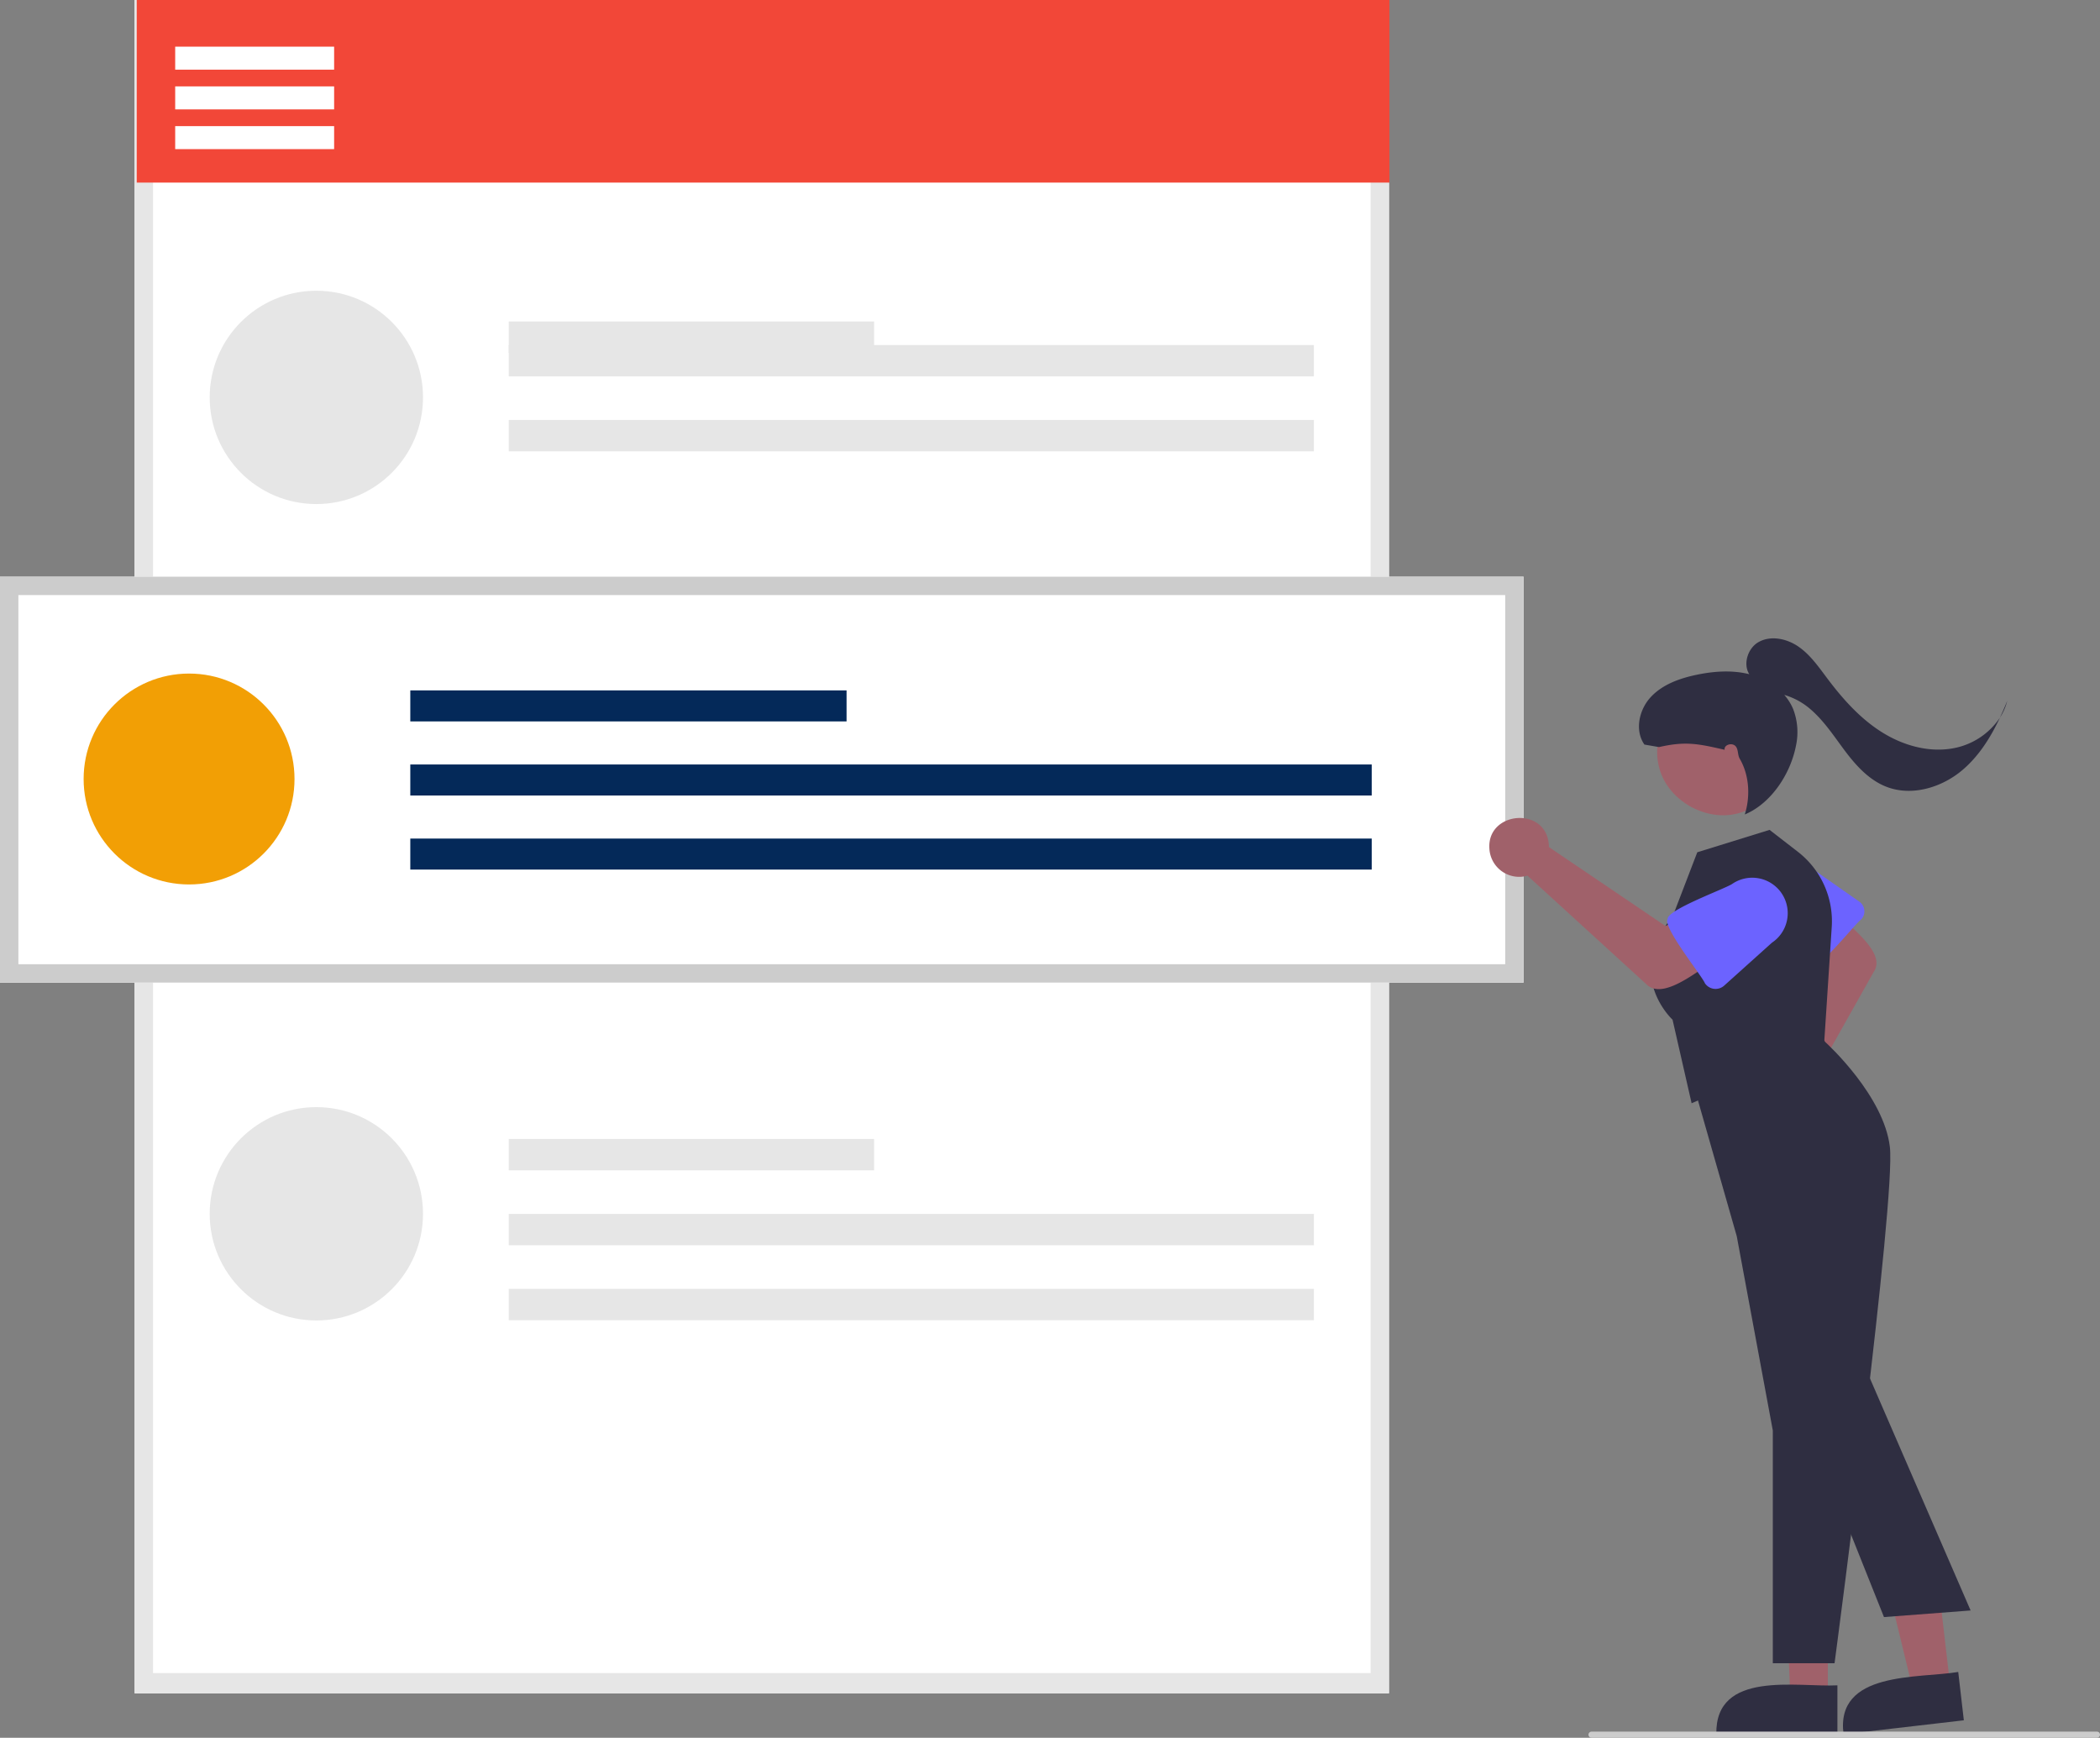 <svg xmlns="http://www.w3.org/2000/svg" width="685.626" height="567.344" viewBox="0 0 685.626 567.344">
  <rect x="0" y="0" width="685.626" height="567.344" fill="#808080" stroke="none"/>
  <g id="Group_1" data-name="Group 1" transform="translate(0)">
    <path id="Path_1" data-name="Path 1" d="M710.665,717.831H301.142V165H710.665Z" transform="translate(-257.187 -165)" fill="#fff"/>
    <path id="Path_2" data-name="Path 2" d="M710.665,717.831H301.142V165H710.665Zm-403.523-6.6H704.665V171.6H307.142Z" transform="translate(-257.187 -165)" fill="#e6e6e6"/>
    <rect id="Rectangle_2" data-name="Rectangle 2" width="409" height="59.612" transform="translate(44.645)" fill="#f24738"/>
    <circle id="Ellipse_1" data-name="Ellipse 1" cx="34.822" cy="34.822" r="34.822" transform="translate(68.462 94.918)" fill="#e6e6e6"/>
    <rect id="Rectangle_3" data-name="Rectangle 3" width="119.281" height="10.242" transform="translate(166.1 104.96)" fill="#e6e6e6"/>
    <rect id="Rectangle_4" data-name="Rectangle 4" width="262.871" height="10.242" transform="translate(166.1 112.643)" fill="#e6e6e6"/>
    <rect id="Rectangle_5" data-name="Rectangle 5" width="262.871" height="10.242" transform="translate(166.1 137.107)" fill="#e6e6e6"/>
    <circle id="Ellipse_2" data-name="Ellipse 2" cx="34.822" cy="34.822" r="34.822" transform="translate(68.462 361.459)" fill="#e6e6e6"/>
    <rect id="Rectangle_6" data-name="Rectangle 6" width="119.281" height="10.242" transform="translate(166.1 371.856)" fill="#e6e6e6"/>
    <rect id="Rectangle_7" data-name="Rectangle 7" width="262.871" height="10.242" transform="translate(166.1 396.321)" fill="#e6e6e6"/>
    <rect id="Rectangle_8" data-name="Rectangle 8" width="262.871" height="10.242" transform="translate(166.1 420.784)" fill="#e6e6e6"/>
    <rect id="Rectangle_9" data-name="Rectangle 9" width="51.891" height="7.511" transform="translate(57.197 15.232)" fill="#fff"/>
    <rect id="Rectangle_10" data-name="Rectangle 10" width="51.891" height="7.511" transform="translate(57.197 28.204)" fill="#fff"/>
    <rect id="Rectangle_11" data-name="Rectangle 11" width="51.891" height="7.511" transform="translate(57.197 41.177)" fill="#fff"/>
    <path id="Path_3" data-name="Path 3" d="M754.62,486.958H257.187V354.432H754.62Z" transform="translate(-257.187 -166.15)" fill="#fff"/>
    <path id="Path_4" data-name="Path 4" d="M754.62,486.958H257.187V354.432H754.62Zm-491.433-6H748.62V360.432H263.187Z" transform="translate(-257.187 -166.15)" fill="#ccc"/>
    <circle id="Ellipse_3" data-name="Ellipse 3" cx="34.427" cy="34.427" r="34.427" transform="translate(27.302 219.905)" fill="#f29f05"/>
    <rect id="Rectangle_12" data-name="Rectangle 12" width="142.435" height="10.126" transform="translate(133.959 225.403)" fill="#042959"/>
    <rect id="Rectangle_13" data-name="Rectangle 13" width="313.896" height="10.126" transform="translate(133.959 249.588)" fill="#042959"/>
    <rect id="Rectangle_14" data-name="Rectangle 14" width="313.896" height="10.126" transform="translate(133.959 273.775)" fill="#042959"/>
    <path id="Path_5" data-name="Path 5" d="M834.2,521.891a8.972,8.972,0,0,1,1.35-.419l15.188-39.462-6.445-8,10.8-11.3c3.12,4.592,18.556,14.268,13.859,21.167L845.378,525.81a8.959,8.959,0,0,1-5.393,13C829.463,541.96,823.959,525.77,834.2,521.891Z" transform="translate(-257.187 -166.602)" fill="#a0616a"/>
    <path id="Path_6" data-name="Path 6" d="M848.571,481.842c-2.724.786-13.015-15.215-14.734-16.607a10.656,10.656,0,0,1,14.6-15.523l15.827,11.078a3.861,3.861,0,0,1,.586,5.78C862.959,467.858,851.261,482.824,848.571,481.842Z" transform="translate(-257.187 -166.399)" fill="#6c63ff"/>
    <path id="Path_7" data-name="Path 7" d="M596.767,556.889h-12.26L582.675,509.6h14.094Z" transform="translate(0 -2.656)" fill="#a0616a"/>
    <path id="Path_8" data-name="Path 8" d="M857.081,733.773l-39.531,0c-.37-20.924,26.371-15.219,39.531-15.885Z" transform="translate(-257.187 -167.656)" fill="#2f2e41"/>
    <path id="Path_9" data-name="Path 9" d="M636.7,552.853l-12.178,1.412-11.244-46.3,17.974-2.085Z" transform="translate(0 -2.656)" fill="#a0616a"/>
    <path id="Path_10" data-name="Path 10" d="M898.359,729.3l-39.268,4.555c-2.78-20.742,24.441-18.157,37.437-20.336Z" transform="translate(-257.187 -167.656)" fill="#2f2e41"/>
    <path id="Path_11" data-name="Path 11" d="M856.148,710.663H835.989v-75.98l-11.771-63.429-16.1-56.357,37.778-18.378,7.2,11.319c1.114,1.016,19.164,17.717,21.111,34.267,1.984,16.868-17.184,161.956-18,168.124Z" transform="translate(-257.187 -167.656)" fill="#2f2e41"/>
    <path id="Path_12" data-name="Path 12" d="M809.479,526.7l-6.224-27.279c-1.459-1.4-15.273-15.564.017-33.659l8.057-21.006,23.6-7.312,9.229,7.145a28.665,28.665,0,0,1,11.07,24.565l-2.52,38.594Z" transform="translate(-257.187 -166.505)" fill="#2f2e41"/>
    <path id="Path_13" data-name="Path 13" d="M829.689,392.2c24.323,13.841,4.355,50.36-20.422,37.356C784.945,415.713,804.913,379.194,829.689,392.2Z" transform="translate(-257.187 -166.131)" fill="#a0616a"/>
    <path id="Path_14" data-name="Path 14" d="M762.779,441.4a9.749,9.749,0,0,1,.112,1.532l38.05,25.771,10.052-4.859,9.316,14.211c-5.628,2.175-19.663,16.143-25.813,9.475l-38.61-35.254a9.738,9.738,0,0,1-12.435-8.9C742.693,431.463,761.186,429.612,762.779,441.4Z" transform="translate(-257.187 -166.387)" fill="#a0616a"/>
    <path id="Path_15" data-name="Path 15" d="M801.652,466.457c-.163-3.077,19.3-10.043,21.2-11.522A11.581,11.581,0,1,1,835.7,474.207l-15.616,14.036a4.2,4.2,0,0,1-6.264-.8C812.924,485.125,799.951,469.064,801.652,466.457Z" transform="translate(-257.187 -166.433)" fill="#6c63ff"/>
    <path id="Path_16" data-name="Path 16" d="M872.284,695.6l-25.016-62.664,16.666-23.958,36.636,84.467Z" transform="translate(-257.187 -167.656)" fill="#2f2e41"/>
    <path id="Path_17" data-name="Path 17" d="M941.813,735h-165a1,1,0,0,1,0-2h165a1,1,0,0,1,0,2Z" transform="translate(-257.187 -167.656)" fill="#ccc"/>
    <path id="Path_18" data-name="Path 18" d="M894.912,410.381c-8.125,1.5-16.628-.979-23.59-5.428S858.765,394.215,853.8,387.61c-2.795-3.718-5.5-7.64-9.3-10.316s-9.067-3.863-13.131-1.6c-3.583,1.995-5.162,7.23-3.059,10.508-5.644-1.415-11.629-.989-17.333.218-5.5,1.163-11.079,3.169-14.882,7.3s-5.241,10.85-2.028,15.456l4.767.822c8.706-1.986,12.728-1.1,21.433.882-.294-1.54,2.123-2.359,3.346-1.378s.783,2.933,1.572,4.287c3.364,5.768,3.368,12.847,1.649,18.209,8.625-3.582,14.946-13.279,16.713-22.449a20.946,20.946,0,0,0-.926-12,17.043,17.043,0,0,0-2.888-4.591,22.847,22.847,0,0,1,8.736,4.838c4.441,3.863,7.652,8.9,11.2,13.6s7.695,9.243,13.149,11.453c8.364,3.389,18.3.425,25.165-5.432,5.358-4.57,9.145-10.628,12.161-17.043a23.347,23.347,0,0,1-15.233,10.007Z" transform="translate(-257.187 -166.086)" fill="#2f2e41"/>
    <path id="Path_19" data-name="Path 19" d="M910.145,400.374a18.427,18.427,0,0,0,2.384-5.476C911.786,396.735,910.994,398.568,910.145,400.374Z" transform="translate(-257.187 -166.082)" fill="#2f2e41"/>
  </g>
</svg>
